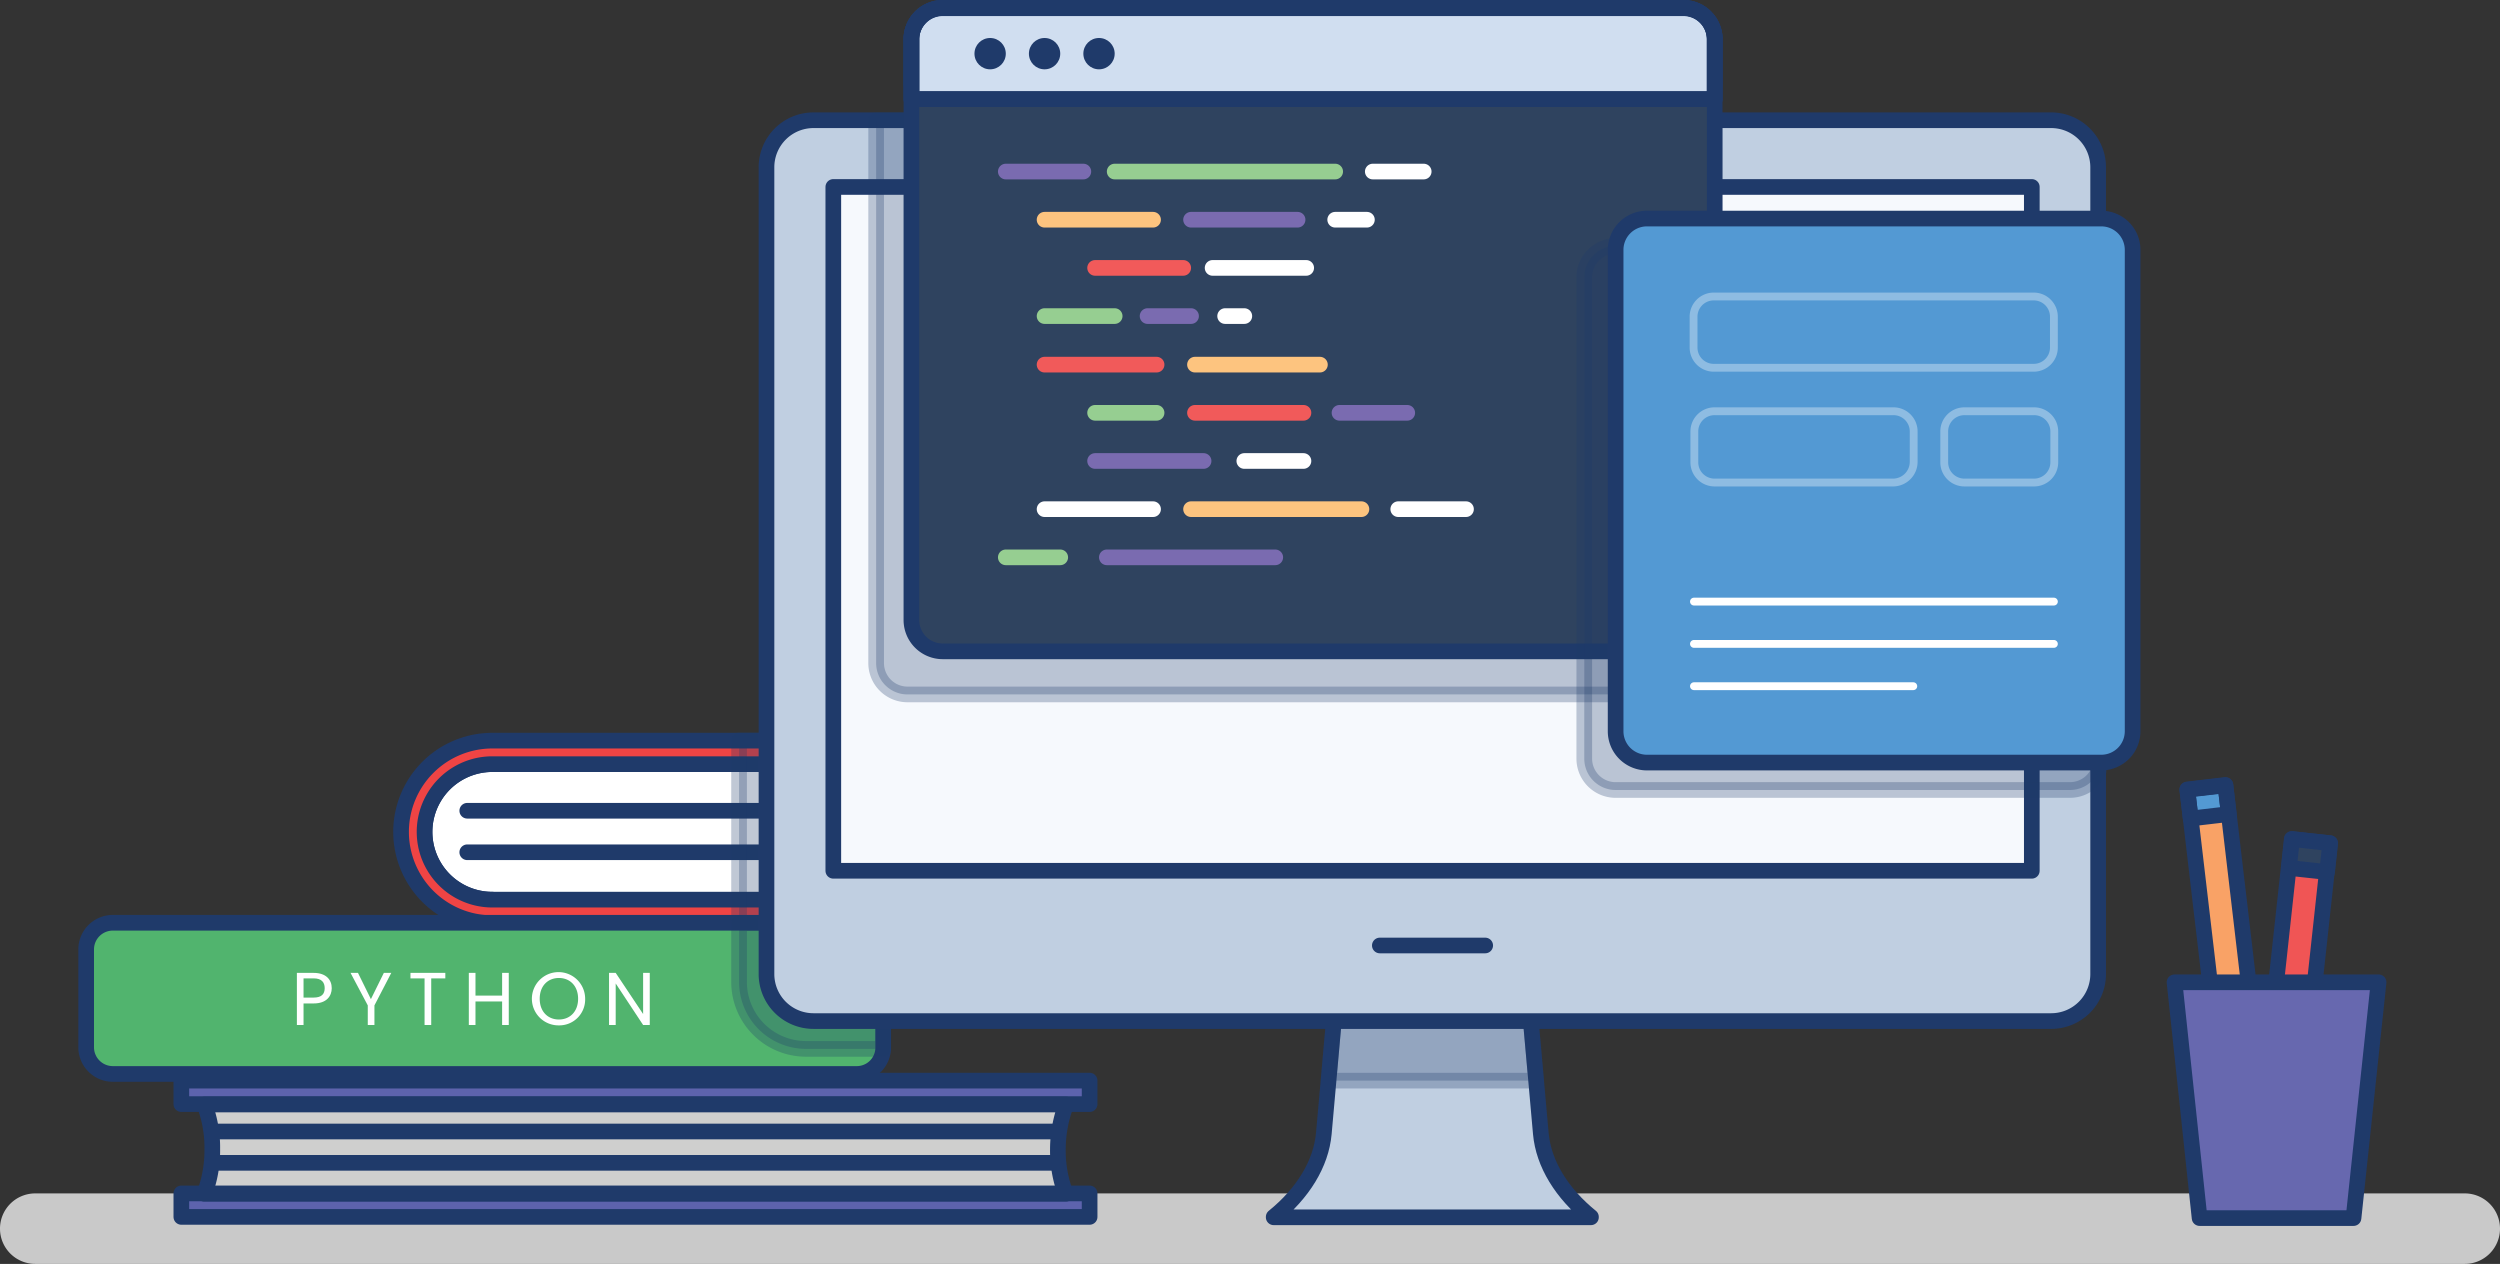 <svg id="Layer_1" data-name="Layer 1" xmlns="http://www.w3.org/2000/svg" viewBox="0 0 638.3 322.7"><rect x="0" y="0" width="638.3" height="322.7" fill="#333333" stroke="none"/><defs><style>.cls-1{fill:#c9c9c9;}.cls-2{fill:#cfcfce;}.cls-3{fill:#fff;}.cls-14,.cls-16,.cls-18,.cls-19,.cls-20,.cls-21,.cls-22,.cls-4{fill:none;}.cls-4,.cls-6{stroke:#1f3a6a;}.cls-14,.cls-16,.cls-18,.cls-19,.cls-20,.cls-21,.cls-22,.cls-4,.cls-6{stroke-linecap:round;stroke-linejoin:round;}.cls-18,.cls-19,.cls-20,.cls-21,.cls-22,.cls-4,.cls-6{stroke-width:4px;}.cls-5{fill:#ef4444;}.cls-17,.cls-6{fill:#1f3a6a;}.cls-6{opacity:0.28;}.cls-14,.cls-6{isolation:isolate;}.cls-7{fill:#51b46e;}.cls-8{fill:#5d63ad;}.cls-9{fill:#f6f9fd;}.cls-10{fill:#c0cfe1;}.cls-11{fill:#2f435f;}.cls-12{fill:#d0def0;}.cls-13{fill:#5399d3;}.cls-14,.cls-16,.cls-18{stroke:#fff;}.cls-14,.cls-16{stroke-width:2px;}.cls-14,.cls-15{opacity:0.34;}.cls-19{stroke:#96ce91;}.cls-20{stroke:#7a6bb0;}.cls-21{stroke:#fdc47f;}.cls-22{stroke:#f15a5a;}.cls-23{fill:#f9a266;}.cls-24{fill:#f05555;}.cls-25{fill:#6768af;}</style></defs><title>funny</title><g id="_Group_" data-name="&lt;Group&gt;"><path id="_Path_" data-name="&lt;Path&gt;" class="cls-1" d="M648.5,590.3H28.2a9,9,0,0,1-9-9h0a9,9,0,0,1,9-9H648.5a9,9,0,0,1,9,9h0A9,9,0,0,1,648.5,590.3Z" transform="translate(-19.2 -267.6)"/><g id="_Group_2" data-name="&lt;Group&gt;"><g id="_Group_3" data-name="&lt;Group&gt;"><path id="_Path_2" data-name="&lt;Path&gt;" class="cls-2" d="M144.9,497.3a17.3,17.3,0,0,1,0-34.6h98v34.7h-98Z" transform="translate(-19.2 -267.6)"/><path id="_Path_3" data-name="&lt;Path&gt;" class="cls-3" d="M248.6,503.3H144.9A23.32,23.32,0,0,1,121.6,480h0a23.32,23.32,0,0,1,23.3-23.3H248.6v46.6Z" transform="translate(-19.2 -267.6)"/><line id="_Path_4" data-name="&lt;Path&gt;" class="cls-4" x1="119.3" y1="207" x2="223.7" y2="207"/><line id="_Path_5" data-name="&lt;Path&gt;" class="cls-4" x1="119.3" y1="217.6" x2="223.7" y2="217.6"/><path id="_Path_6" data-name="&lt;Path&gt;" class="cls-4" d="M144.9,497.3a17.3,17.3,0,0,1,0-34.6h98v34.7h-98Z" transform="translate(-19.2 -267.6)"/><path id="_Path_7" data-name="&lt;Path&gt;" class="cls-5" d="M144.9,497.3a17.3,17.3,0,0,1,0-34.6h99.7l4-6H144.9A23.32,23.32,0,0,0,121.6,480h0a23.32,23.32,0,0,0,23.3,23.3H248.6l-4-6Z" transform="translate(-19.2 -267.6)"/><path id="_Path_8" data-name="&lt;Path&gt;" class="cls-4" d="M144.9,497.3a17.3,17.3,0,0,1,0-34.6h99.7l4-6H144.9A23.32,23.32,0,0,0,121.6,480h0a23.32,23.32,0,0,0,23.3,23.3H248.6l-4-6Z" transform="translate(-19.2 -267.6)"/><rect id="_Path_9" data-name="&lt;Path&gt;" class="cls-6" x="188.7" y="189" width="18.4" height="46.7"/></g><g id="_Group_4" data-name="&lt;Group&gt;"><path id="_Path_10" data-name="&lt;Path&gt;" class="cls-7" d="M237.9,541.8H48a6.81,6.81,0,0,1-6.8-6.8V510a6.81,6.81,0,0,1,6.8-6.8H237.9a6.81,6.81,0,0,1,6.8,6.8v25A6.74,6.74,0,0,1,237.9,541.8Z" transform="translate(-19.2 -267.6)"/><path class="cls-3" d="M99.3,523.8H96.7v5.5H95V516h4.3c3.1,0,4.6,1.7,4.6,3.9C103.9,521.9,102.6,523.8,99.3,523.8Zm0-1.5c2,0,2.8-.9,2.8-2.4s-.8-2.5-2.8-2.5H96.7v4.9Z" transform="translate(-19.2 -267.6)"/><path class="cls-3" d="M108.7,516h1.9l3.3,6.7,3.3-6.7h1.9l-4.3,8.3v5h-1.7v-5Z" transform="translate(-19.2 -267.6)"/><path class="cls-3" d="M123.9,516h9v1.4h-3.6v11.9h-1.7V517.4H124V516Z" transform="translate(-19.2 -267.6)"/><path class="cls-3" d="M147.4,523.3h-6.8v6h-1.7V516h1.7v5.8h6.8V516h1.7v13.3h-1.7Z" transform="translate(-19.2 -267.6)"/><path class="cls-3" d="M161.9,529.4a6.8,6.8,0,1,1,6.7-6.8A6.6,6.6,0,0,1,161.9,529.4Zm0-1.5c2.8,0,4.9-2,4.9-5.3s-2.1-5.3-4.9-5.3-4.9,2-4.9,5.3S159.1,527.9,161.9,527.9Z" transform="translate(-19.2 -267.6)"/><path class="cls-3" d="M185.1,516v13.3h-1.7l-7-10.6v10.6h-1.7V516h1.7l7,10.5V516Z" transform="translate(-19.2 -267.6)"/><path id="_Path_11" data-name="&lt;Path&gt;" class="cls-4" d="M237.9,541.8H48a6.81,6.81,0,0,1-6.8-6.8V510a6.81,6.81,0,0,1,6.8-6.8H237.9a6.81,6.81,0,0,1,6.8,6.8v25A6.74,6.74,0,0,1,237.9,541.8Z" transform="translate(-19.2 -267.6)"/></g><path id="_Path_12" data-name="&lt;Path&gt;" class="cls-6" d="M237.9,503.3h-30v15A17.09,17.09,0,0,0,225,535.4h19.7V510.1A6.74,6.74,0,0,0,237.9,503.3Z" transform="translate(-19.2 -267.6)"/><path id="_Path_13" data-name="&lt;Path&gt;" class="cls-2" d="M291.4,549.6H71.4a30.93,30.93,0,0,1,2,11.4,31.31,31.31,0,0,1-2,11.4H291.3a30.93,30.93,0,0,1-2-11.4A32.63,32.63,0,0,1,291.4,549.6Z" transform="translate(-19.2 -267.6)"/><rect id="_Path_14" data-name="&lt;Path&gt;" class="cls-8" x="46.3" y="275.9" width="231.9" height="6"/><rect id="_Path_15" data-name="&lt;Path&gt;" class="cls-4" x="46.3" y="275.9" width="231.9" height="6"/><rect id="_Path_16" data-name="&lt;Path&gt;" class="cls-9" x="46.3" y="304.7" width="231.9" height="6"/><rect id="_Path_17" data-name="&lt;Path&gt;" class="cls-8" x="46.3" y="304.7" width="231.9" height="6"/><rect id="_Path_18" data-name="&lt;Path&gt;" class="cls-4" x="46.3" y="304.7" width="231.9" height="6"/><path id="_Path_19" data-name="&lt;Path&gt;" class="cls-10" d="M412.6,557l-3-33.7H360.2l-3,33.7c-.7,7.8-5.4,15.3-12.8,21.3v.1h81v-.1C418,572.3,413.3,564.8,412.6,557Z" transform="translate(-19.2 -267.6)"/><polygon id="_Path_20" data-name="&lt;Path&gt;" class="cls-6" points="341 255.7 339.2 275.9 392.2 275.9 390.4 255.7 341 255.7"/><path id="_Path_21" data-name="&lt;Path&gt;" class="cls-4" d="M412.6,557l-3-33.7H360.2l-3,33.7c-.7,7.8-5.4,15.3-12.8,21.3v.1h81v-.1C418,572.3,413.3,564.8,412.6,557Z" transform="translate(-19.2 -267.6)"/><path id="_Path_22" data-name="&lt;Path&gt;" class="cls-3" d="M542.9,528.3h-316a12,12,0,0,1-12-12v-206a12,12,0,0,1,12-12h316a12,12,0,0,1,12,12v206A12,12,0,0,1,542.9,528.3Z" transform="translate(-19.2 -267.6)"/><path id="_Path_23" data-name="&lt;Path&gt;" class="cls-10" d="M542.9,528.3h-316a12,12,0,0,1-12-12v-206a12,12,0,0,1,12-12h316a12,12,0,0,1,12,12v206A12,12,0,0,1,542.9,528.3Z" transform="translate(-19.2 -267.6)"/><path id="_Path_24" data-name="&lt;Path&gt;" class="cls-4" d="M542.9,528.3h-316a12,12,0,0,1-12-12v-206a12,12,0,0,1,12-12h316a12,12,0,0,1,12,12v206A12,12,0,0,1,542.9,528.3Z" transform="translate(-19.2 -267.6)"/><rect id="_Path_25" data-name="&lt;Path&gt;" class="cls-9" x="212.76" y="47.73" width="306" height="174.6"/><path id="_Path_26" data-name="&lt;Path&gt;" class="cls-6" d="M242.9,298.3V436.9a8,8,0,0,0,8,8H440a8,8,0,0,0,8-8V298.3Z" transform="translate(-19.2 -267.6)"/><rect id="_Path_27" data-name="&lt;Path&gt;" class="cls-4" x="212.76" y="47.73" width="306" height="174.6"/><line id="_Path_28" data-name="&lt;Path&gt;" class="cls-4" x1="352.3" y1="241.4" x2="379.2" y2="241.4"/><path id="_Path_29" data-name="&lt;Path&gt;" class="cls-11" d="M449,433.9H259.9a8,8,0,0,1-8-8V277.7a8,8,0,0,1,8-8H449a8,8,0,0,1,8,8V426A7.94,7.94,0,0,1,449,433.9Z" transform="translate(-19.2 -267.6)"/><path id="_Path_30" data-name="&lt;Path&gt;" class="cls-4" d="M457,289.1H251.9V277.6a8,8,0,0,1,8-8H449a8,8,0,0,1,8,8Z" transform="translate(-19.2 -267.6)"/><path id="_Path_31" data-name="&lt;Path&gt;" class="cls-12" d="M457,292.9H251.9V277.6a8,8,0,0,1,8-8H449a8,8,0,0,1,8,8Z" transform="translate(-19.2 -267.6)"/><path id="_Path_32" data-name="&lt;Path&gt;" class="cls-4" d="M457,292.9H251.9V277.6a8,8,0,0,1,8-8H449a8,8,0,0,1,8,8Z" transform="translate(-19.2 -267.6)"/><path id="_Path_33" data-name="&lt;Path&gt;" class="cls-4" d="M457,292.9H251.9V277.6a8,8,0,0,1,8-8H449a8,8,0,0,1,8,8Z" transform="translate(-19.2 -267.6)"/><path id="_Path_34" data-name="&lt;Path&gt;" class="cls-4" d="M449,433.9H259.9a8,8,0,0,1-8-8V277.7a8,8,0,0,1,8-8H449a8,8,0,0,1,8,8V426A7.94,7.94,0,0,1,449,433.9Z" transform="translate(-19.2 -267.6)"/><g id="_Group_5" data-name="&lt;Group&gt;"><path id="_Path_35" data-name="&lt;Path&gt;" class="cls-6" d="M547.7,469.3h-116a8,8,0,0,1-8-8V338.4a8,8,0,0,1,8-8h116a8,8,0,0,1,8,8V461.3A8,8,0,0,1,547.7,469.3Z" transform="translate(-19.2 -267.6)"/><path id="_Path_36" data-name="&lt;Path&gt;" class="cls-13" d="M555.7,462.3h-116a8,8,0,0,1-8-8V331.4a8,8,0,0,1,8-8h116a8,8,0,0,1,8,8V454.3A8,8,0,0,1,555.7,462.3Z" transform="translate(-19.2 -267.6)"/><path id="_Path_37" data-name="&lt;Path&gt;" class="cls-4" d="M555.7,462.3h-116a8,8,0,0,1-8-8V331.4a8,8,0,0,1,8-8h116a8,8,0,0,1,8,8V454.3A8,8,0,0,1,555.7,462.3Z" transform="translate(-19.2 -267.6)"/><path id="_Path_38" data-name="&lt;Path&gt;" class="cls-14" d="M538.4,361.5H456.8a5.16,5.16,0,0,1-5.2-5.2v-7.8a5.16,5.16,0,0,1,5.2-5.2h81.6a5.16,5.16,0,0,1,5.2,5.2v7.8A5.16,5.16,0,0,1,538.4,361.5Z" transform="translate(-19.2 -267.6)"/><g id="_Group_6" data-name="&lt;Group&gt;" class="cls-15"><path id="_Path_39" data-name="&lt;Path&gt;" class="cls-16" d="M502.6,390.8H457a5.16,5.16,0,0,1-5.2-5.2v-7.8a5.16,5.16,0,0,1,5.2-5.2h45.6a5.16,5.16,0,0,1,5.2,5.2v7.8A5.29,5.29,0,0,1,502.6,390.8Z" transform="translate(-19.2 -267.6)"/><path id="_Path_40" data-name="&lt;Path&gt;" class="cls-16" d="M538.5,390.8H520.8a5.16,5.16,0,0,1-5.2-5.2v-7.8a5.16,5.16,0,0,1,5.2-5.2h17.7a5.16,5.16,0,0,1,5.2,5.2v7.8A5.16,5.16,0,0,1,538.5,390.8Z" transform="translate(-19.2 -267.6)"/></g><g id="_Group_7" data-name="&lt;Group&gt;"><line id="_Path_41" data-name="&lt;Path&gt;" class="cls-16" x1="432.5" y1="153.6" x2="524.4" y2="153.6"/><line id="_Path_42" data-name="&lt;Path&gt;" class="cls-16" x1="432.5" y1="164.4" x2="524.4" y2="164.4"/><line id="_Path_43" data-name="&lt;Path&gt;" class="cls-16" x1="432.5" y1="175.2" x2="488.5" y2="175.2"/></g></g><circle id="_Path_44" data-name="&lt;Path&gt;" class="cls-17" cx="252.8" cy="13.7" r="4"/><circle id="_Path_45" data-name="&lt;Path&gt;" class="cls-17" cx="266.7" cy="13.7" r="4"/><circle id="_Path_46" data-name="&lt;Path&gt;" class="cls-17" cx="280.6" cy="13.7" r="4"/><g id="_Group_8" data-name="&lt;Group&gt;"><line id="_Path_47" data-name="&lt;Path&gt;" class="cls-18" x1="350.5" y1="43.8" x2="363.5" y2="43.8"/><line id="_Path_48" data-name="&lt;Path&gt;" class="cls-19" x1="284.6" y1="43.8" x2="340.9" y2="43.8"/><line id="_Path_49" data-name="&lt;Path&gt;" class="cls-20" x1="256.8" y1="43.8" x2="276.6" y2="43.8"/></g><g id="_Group_9" data-name="&lt;Group&gt;"><line id="_Path_50" data-name="&lt;Path&gt;" class="cls-20" x1="282.6" y1="142.3" x2="325.6" y2="142.3"/><line id="_Path_51" data-name="&lt;Path&gt;" class="cls-19" x1="256.8" y1="142.3" x2="270.7" y2="142.3"/></g><g id="_Group_10" data-name="&lt;Group&gt;"><line id="_Path_52" data-name="&lt;Path&gt;" class="cls-18" x1="340.9" y1="56.1" x2="349" y2="56.1"/><line id="_Path_53" data-name="&lt;Path&gt;" class="cls-20" x1="304.1" y1="56.1" x2="331.3" y2="56.1"/><line id="_Path_54" data-name="&lt;Path&gt;" class="cls-21" x1="266.7" y1="56.1" x2="294.4" y2="56.1"/></g><g id="_Group_11" data-name="&lt;Group&gt;"><line id="_Path_55" data-name="&lt;Path&gt;" class="cls-18" x1="309.6" y1="68.4" x2="333.5" y2="68.4"/><line id="_Path_56" data-name="&lt;Path&gt;" class="cls-22" x1="279.6" y1="68.4" x2="302.1" y2="68.4"/></g><g id="_Group_12" data-name="&lt;Group&gt;"><line id="_Path_57" data-name="&lt;Path&gt;" class="cls-18" x1="312.8" y1="80.7" x2="317.7" y2="80.7"/><line id="_Path_58" data-name="&lt;Path&gt;" class="cls-20" x1="293" y1="80.7" x2="304.1" y2="80.7"/><line id="_Path_59" data-name="&lt;Path&gt;" class="cls-19" x1="266.7" y1="80.7" x2="284.6" y2="80.7"/></g><g id="_Group_13" data-name="&lt;Group&gt;"><line id="_Path_60" data-name="&lt;Path&gt;" class="cls-21" x1="305.1" y1="93.1" x2="337" y2="93.1"/><line id="_Path_61" data-name="&lt;Path&gt;" class="cls-22" x1="266.7" y1="93.1" x2="295.3" y2="93.1"/></g><g id="_Group_14" data-name="&lt;Group&gt;"><line id="_Path_62" data-name="&lt;Path&gt;" class="cls-20" x1="342" y1="105.4" x2="359.3" y2="105.4"/><line id="_Path_63" data-name="&lt;Path&gt;" class="cls-22" x1="305.1" y1="105.4" x2="332.8" y2="105.4"/><line id="_Path_64" data-name="&lt;Path&gt;" class="cls-19" x1="279.6" y1="105.4" x2="295.3" y2="105.4"/></g><g id="_Group_15" data-name="&lt;Group&gt;"><line id="_Path_65" data-name="&lt;Path&gt;" class="cls-18" x1="317.7" y1="117.7" x2="332.8" y2="117.7"/><line id="_Path_66" data-name="&lt;Path&gt;" class="cls-20" x1="279.6" y1="117.7" x2="307.3" y2="117.7"/></g><g id="_Group_16" data-name="&lt;Group&gt;"><line id="_Path_67" data-name="&lt;Path&gt;" class="cls-18" x1="357" y1="130" x2="374.3" y2="130"/><line id="_Path_68" data-name="&lt;Path&gt;" class="cls-21" x1="304.1" y1="130" x2="347.6" y2="130"/><line id="_Path_69" data-name="&lt;Path&gt;" class="cls-18" x1="266.7" y1="130" x2="294.4" y2="130"/></g><line id="_Path_70" data-name="&lt;Path&gt;" class="cls-4" x1="54.7" y1="288.9" x2="270.2" y2="288.9"/><line id="_Path_71" data-name="&lt;Path&gt;" class="cls-4" x1="54.7" y1="296.9" x2="270.2" y2="296.9"/><path id="_Path_72" data-name="&lt;Path&gt;" class="cls-4" d="M291.4,549.6H71.4a30.93,30.93,0,0,1,2,11.4,31.31,31.31,0,0,1-2,11.4H291.3a30.93,30.93,0,0,1-2-11.4A32.63,32.63,0,0,1,291.4,549.6Z" transform="translate(-19.2 -267.6)"/></g><g id="_Group_17" data-name="&lt;Group&gt;"><g id="_Group_18" data-name="&lt;Group&gt;"><rect id="_Path_73" data-name="&lt;Path&gt;" class="cls-23" x="581.82" y="468.39" width="9.8" height="72.6" transform="translate(-74.04 -195.75) rotate(-6.7)"/><rect id="_Path_74" data-name="&lt;Path&gt;" class="cls-13" x="578.03" y="468.69" width="9.8" height="7.4" transform="translate(-70.3 -196.41) rotate(-6.7)"/><rect id="_Path_75" data-name="&lt;Path&gt;" class="cls-4" x="578.03" y="468.69" width="9.8" height="7.4" transform="translate(-70.3 -196.41) rotate(-6.7)"/><rect id="_Path_76" data-name="&lt;Path&gt;" class="cls-4" x="581.82" y="468.39" width="9.8" height="72.6" transform="translate(-74.04 -195.75) rotate(-6.7)"/></g><g id="_Group_19" data-name="&lt;Group&gt;"><rect id="_Path_77" data-name="&lt;Path&gt;" class="cls-24" x="568.95" y="513.5" width="72.6" height="9.8" transform="translate(5.26 796.45) rotate(-83.79)"/><rect id="_Path_78" data-name="&lt;Path&gt;" class="cls-4" x="568.95" y="513.5" width="72.6" height="9.8" transform="translate(5.26 796.45) rotate(-83.79)"/><rect id="_Path_79" data-name="&lt;Path&gt;" class="cls-11" x="605.14" y="481.11" width="7.4" height="9.8" transform="translate(40.66 771.14) rotate(-83.79)"/><rect id="_Path_80" data-name="&lt;Path&gt;" class="cls-4" x="605.14" y="481.11" width="7.4" height="9.8" transform="translate(40.66 771.14) rotate(-83.79)"/></g><polygon id="_Path_81" data-name="&lt;Path&gt;" class="cls-25" points="600.9 311 561.6 311 555.2 250.8 607.3 250.8 600.9 311"/><polygon id="_Path_82" data-name="&lt;Path&gt;" class="cls-25" points="555.2 250.8 555.3 251.9 595 251.9 588.7 311 600.9 311 607.3 250.8 555.2 250.8"/><polygon id="_Path_83" data-name="&lt;Path&gt;" class="cls-4" points="600.9 311 561.6 311 555.2 250.8 607.3 250.8 600.9 311"/></g></g></svg>